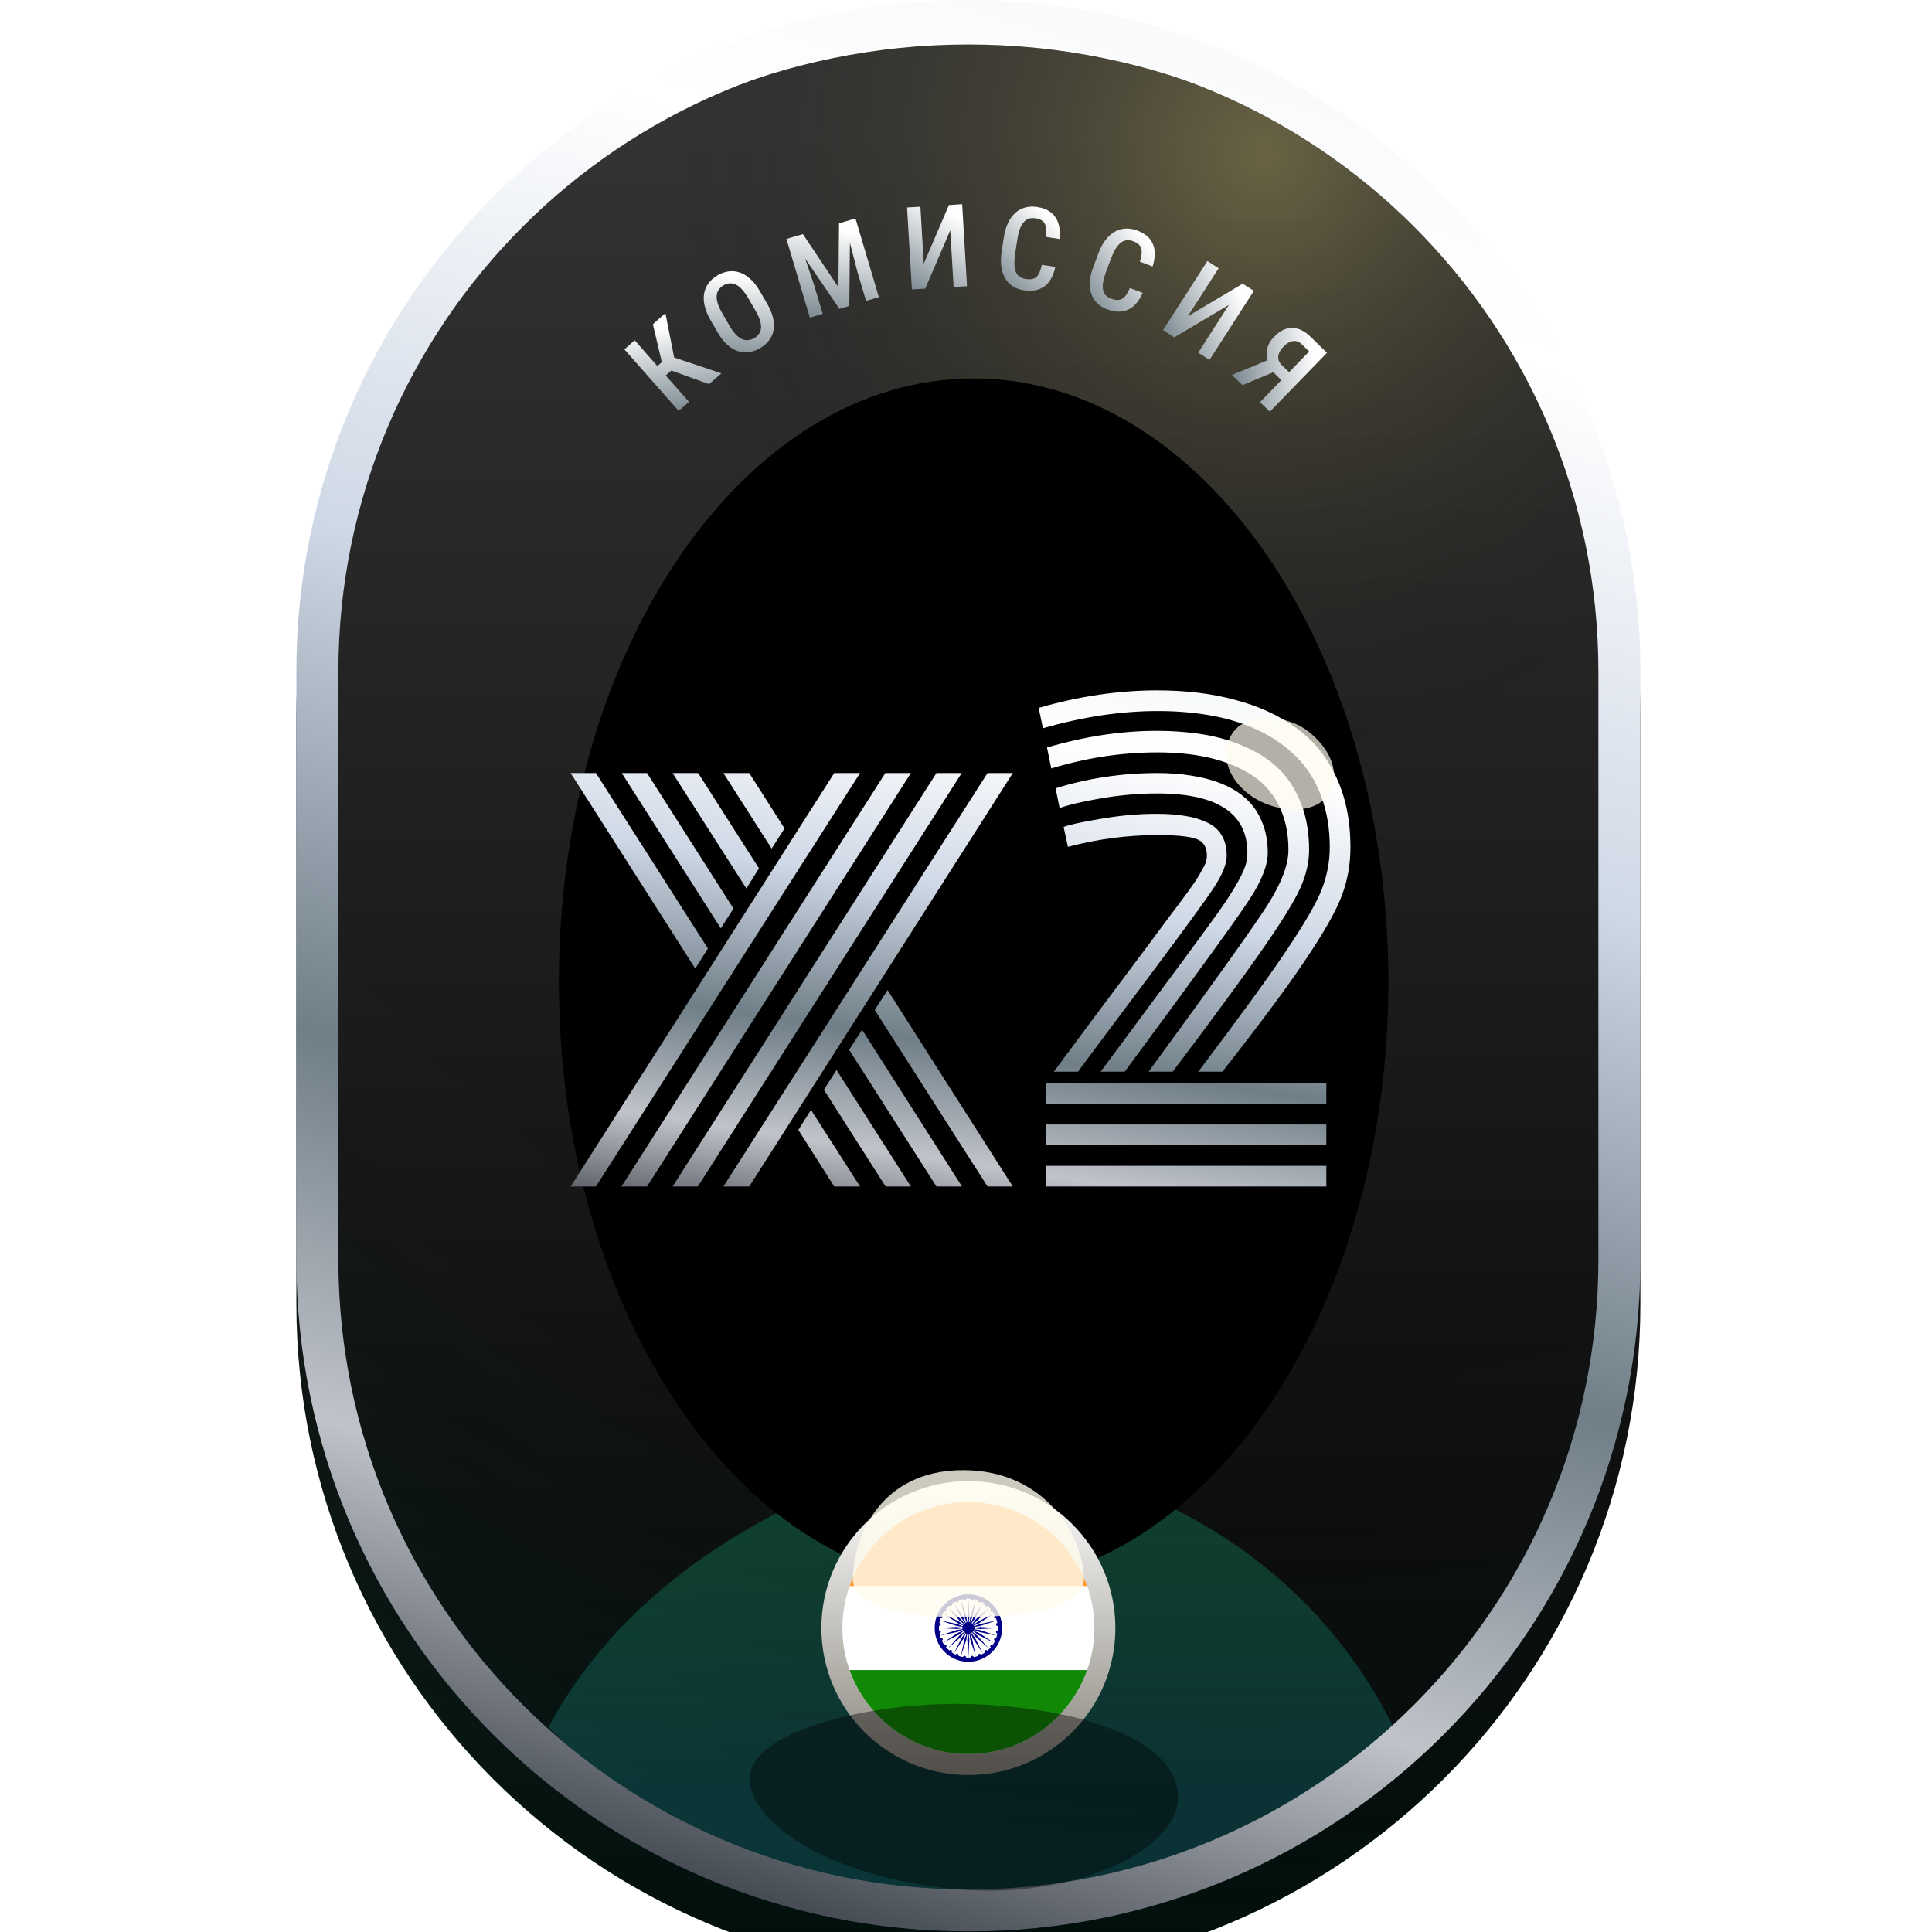 <svg width="176" height="176" viewBox="0 0 176 176" fill="none" xmlns="http://www.w3.org/2000/svg">
    <g clip-path="url(#clip0_7076_103390)">
        <g filter="url(#filter0_d_7076_103390)">
            <path
                d="M27 61.27C27 27.46 54.408 0.053 88.217 0.053C122.027 0.053 149.435 27.461 149.435 61.27V114.783C149.435 148.592 122.027 176 88.217 176C54.408 176 27 148.592 27 114.783V61.27Z"
                fill="url(#paint0_linear_7076_103390)" style="mix-blend-mode:screen" />
            <path
                d="M27 61.27C27 27.46 54.408 0.053 88.217 0.053C122.027 0.053 149.435 27.461 149.435 61.27V114.783C149.435 148.592 122.027 176 88.217 176C54.408 176 27 148.592 27 114.783V61.27Z"
                fill="url(#paint1_linear_7076_103390)" />
            <path
                d="M27 61.27C27 27.46 54.408 0.053 88.217 0.053C122.027 0.053 149.435 27.461 149.435 61.27V114.783C149.435 148.592 122.027 176 88.217 176C54.408 176 27 148.592 27 114.783V61.27Z"
                fill="url(#paint2_radial_7076_103390)" />
        </g>
        <g filter="url(#filter1_f_7076_103390)">
            <path
                d="M88.696 172.175C81.522 172.175 63.826 171.219 49.956 157.353C60.956 136.794 86.783 132.013 86.783 132.013C86.783 132.013 114.522 132.491 126.957 157.353C112.609 170.741 95.87 172.175 88.696 172.175Z"
                fill="url(#paint3_linear_7076_103390)" fill-opacity="0.3" />
        </g>
        <g filter="url(#filter2_d_7076_103390)">
            <path fill-rule="evenodd" clip-rule="evenodd"
                d="M145.609 114.748V61.199C145.609 29.512 119.914 3.825 88.217 3.825C56.521 3.825 30.826 29.512 30.826 61.199V114.748C30.826 146.435 56.521 172.123 88.217 172.123C119.914 172.123 145.609 146.435 145.609 114.748ZM88.217 0C54.408 0 27 27.4 27 61.199V114.748C27 148.548 54.408 175.948 88.217 175.948C122.027 175.948 149.435 148.548 149.435 114.748V61.199C149.435 27.4 122.027 0 88.217 0Z"
                fill="url(#paint4_linear_7076_103390)" />
        </g>
        <g filter="url(#filter3_d_7076_103390)">
            <path
                d="M57.816 31.001L62.765 36.609L61.828 37.434L56.879 31.827L57.816 31.001ZM60.616 28.531L61.575 33.39L60.377 34.447L59.481 33.703L60.29 32.99L59.476 29.537L60.616 28.531ZM64.591 34.998L60.943 33.675L60.877 32.39L65.712 34.009L64.591 34.998Z"
                fill="url(#paint5_linear_7076_103390)" />
            <path
                d="M69.25 26.568L69.888 27.67C70.152 28.127 70.33 28.558 70.422 28.963C70.518 29.367 70.533 29.742 70.468 30.088C70.404 30.43 70.266 30.739 70.055 31.015C69.846 31.29 69.571 31.526 69.23 31.724C68.892 31.919 68.55 32.039 68.204 32.085C67.862 32.129 67.524 32.095 67.19 31.983C66.858 31.867 66.537 31.668 66.228 31.388C65.923 31.106 65.638 30.737 65.374 30.28L64.736 29.177C64.469 28.715 64.288 28.28 64.194 27.871C64.099 27.46 64.082 27.079 64.145 26.73C64.212 26.38 64.348 26.065 64.555 25.787C64.766 25.508 65.038 25.271 65.373 25.077C65.714 24.88 66.057 24.761 66.401 24.72C66.749 24.678 67.089 24.716 67.423 24.835C67.757 24.955 68.079 25.159 68.388 25.447C68.695 25.732 68.983 26.105 69.25 26.568ZM68.816 28.29L68.173 27.178C67.983 26.849 67.793 26.583 67.605 26.38C67.417 26.172 67.23 26.023 67.043 25.933C66.855 25.84 66.666 25.801 66.477 25.816C66.289 25.826 66.098 25.886 65.906 25.998C65.719 26.106 65.573 26.239 65.467 26.399C65.363 26.555 65.303 26.738 65.287 26.949C65.272 27.155 65.306 27.392 65.39 27.66C65.475 27.924 65.612 28.22 65.803 28.549L66.446 29.66C66.633 29.984 66.82 30.247 67.009 30.45C67.197 30.65 67.383 30.796 67.57 30.886C67.758 30.971 67.946 31.006 68.136 30.991C68.325 30.977 68.513 30.916 68.7 30.808C68.89 30.698 69.038 30.565 69.145 30.408C69.252 30.251 69.313 30.072 69.327 29.87C69.342 29.663 69.308 29.43 69.224 29.17C69.139 28.906 69.003 28.613 68.816 28.29Z"
                fill="url(#paint6_linear_7076_103390)" />
            <path
                d="M72.052 21.649L73.14 21.325L76.376 26.166L76.434 20.346L77.444 20.046L77.371 27.869L76.469 28.137L72.052 21.649ZM71.643 21.77L72.648 21.472L74.168 25.987L74.943 28.591L73.776 28.938L71.643 21.77ZM76.922 20.201L77.931 19.901L80.064 27.068L78.897 27.415L78.122 24.811L76.922 20.201Z"
                fill="url(#paint7_linear_7076_103390)" />
            <path
                d="M84.152 24.024L86.446 18.677L87.651 18.606L88.092 26.071L86.871 26.143L86.566 20.98L84.287 26.296L83.071 26.367L82.63 18.902L83.846 18.831L84.152 24.024Z"
                fill="url(#paint8_linear_7076_103390)" />
            <path
                d="M94.904 24.124L96.133 24.312C96.028 24.843 95.849 25.282 95.599 25.628C95.349 25.971 95.028 26.213 94.635 26.353C94.246 26.495 93.793 26.526 93.275 26.446C92.882 26.386 92.541 26.261 92.251 26.071C91.965 25.882 91.734 25.637 91.558 25.336C91.383 25.032 91.268 24.677 91.213 24.27C91.16 23.863 91.172 23.413 91.248 22.919L91.449 21.609C91.525 21.115 91.65 20.682 91.825 20.311C92.003 19.94 92.223 19.636 92.485 19.399C92.746 19.162 93.045 18.998 93.381 18.907C93.721 18.814 94.091 18.798 94.491 18.859C95.002 18.938 95.417 19.102 95.735 19.352C96.054 19.601 96.279 19.93 96.41 20.338C96.542 20.746 96.581 21.225 96.528 21.775L95.299 21.586C95.338 21.215 95.333 20.913 95.282 20.68C95.235 20.444 95.134 20.264 94.98 20.14C94.829 20.016 94.614 19.933 94.332 19.89C94.099 19.854 93.891 19.867 93.708 19.929C93.528 19.992 93.371 20.103 93.236 20.262C93.104 20.419 92.991 20.625 92.897 20.88C92.806 21.133 92.734 21.436 92.68 21.788L92.477 23.108C92.425 23.446 92.401 23.749 92.405 24.016C92.409 24.284 92.446 24.516 92.516 24.714C92.587 24.908 92.697 25.066 92.844 25.185C92.993 25.302 93.189 25.378 93.433 25.416C93.724 25.46 93.963 25.45 94.15 25.385C94.34 25.321 94.494 25.187 94.612 24.983C94.729 24.78 94.827 24.493 94.904 24.124Z"
                fill="url(#paint9_linear_7076_103390)" />
            <path
                d="M102.929 26.242L104.093 26.678C103.88 27.176 103.616 27.569 103.299 27.856C102.984 28.14 102.62 28.311 102.207 28.368C101.798 28.427 101.348 28.364 100.857 28.18C100.485 28.04 100.177 27.848 99.932 27.602C99.691 27.358 99.515 27.071 99.405 26.741C99.296 26.408 99.256 26.036 99.286 25.627C99.318 25.218 99.422 24.78 99.598 24.312L100.064 23.071C100.239 22.603 100.451 22.205 100.698 21.878C100.949 21.551 101.227 21.299 101.531 21.12C101.836 20.942 102.162 20.843 102.51 20.824C102.862 20.802 103.227 20.862 103.605 21.004C104.089 21.186 104.462 21.431 104.722 21.741C104.983 22.051 105.135 22.419 105.18 22.846C105.225 23.272 105.165 23.749 105 24.276L103.836 23.839C103.951 23.484 104.008 23.187 104.006 22.948C104.008 22.708 103.947 22.511 103.821 22.358C103.699 22.206 103.505 22.08 103.239 21.98C103.018 21.897 102.811 21.867 102.619 21.891C102.431 21.915 102.254 21.991 102.089 22.119C101.928 22.246 101.775 22.424 101.63 22.655C101.489 22.884 101.356 23.165 101.231 23.498L100.762 24.749C100.642 25.069 100.556 25.361 100.505 25.623C100.454 25.886 100.443 26.121 100.471 26.329C100.5 26.534 100.575 26.71 100.695 26.857C100.816 27.002 100.992 27.117 101.223 27.204C101.499 27.307 101.735 27.346 101.931 27.321C102.13 27.297 102.308 27.198 102.466 27.022C102.623 26.847 102.777 26.587 102.929 26.242Z"
                fill="url(#paint10_linear_7076_103390)" />
            <path
                d="M108.203 28.816L113.206 25.844L114.222 26.496L110.181 32.79L109.152 32.129L111.947 27.777L106.973 30.731L105.949 30.073L109.99 23.78L111.014 24.438L108.203 28.816Z"
                fill="url(#paint11_linear_7076_103390)" />
            <path
                d="M116.982 34.877L115.858 33.785L115.644 33.283C115.421 32.815 115.343 32.359 115.409 31.918C115.475 31.476 115.702 31.056 116.088 30.658C116.432 30.305 116.788 30.07 117.157 29.956C117.528 29.844 117.899 29.846 118.269 29.962C118.641 30.08 118.997 30.303 119.336 30.632L120.888 32.139L115.677 37.504L114.781 36.634L119.262 32.021L118.606 31.384C118.345 31.131 118.071 31.027 117.784 31.073C117.499 31.116 117.215 31.282 116.934 31.572C116.738 31.773 116.599 31.973 116.517 32.17C116.438 32.37 116.42 32.565 116.464 32.756C116.511 32.944 116.622 33.124 116.799 33.296L117.684 34.154L116.982 34.877ZM116.572 33.669L113.185 35.085L112.227 34.155L115.629 32.754L116.572 33.669Z"
                fill="url(#paint12_linear_7076_103390)" />
        </g>
        <g filter="url(#filter4_f_7076_103390)">
            <path
                d="M126.478 89.461C126.478 119.827 109.562 144.444 88.696 144.444C67.829 144.444 50.913 119.827 50.913 89.461C50.913 59.094 67.829 34.477 88.696 34.477C109.562 34.477 126.478 59.094 126.478 89.461Z"
                fill="black" />
        </g>
        <g filter="url(#filter5_d_7076_103390)">
            <path
                d="M89.962 70.424H92.264L68.254 108.087H65.9L89.962 70.424ZM85.307 70.424H87.608L63.572 108.087H61.27L85.307 70.424ZM80.651 70.424H82.979L58.943 108.087H56.615L80.651 70.424ZM75.996 70.424H78.35L54.287 108.087H51.985L75.996 70.424ZM64.487 86.405L63.337 88.235L51.985 70.424H54.287L64.487 86.405ZM72.726 102.934L73.877 101.104L78.35 108.087H75.996L72.726 102.934ZM66.815 82.769L65.664 84.574L56.641 70.424H58.943L66.815 82.769ZM75.054 99.273L76.205 97.468L82.979 108.087H80.677L75.054 99.273ZM69.143 79.107L67.992 80.938L61.27 70.424H63.598L69.143 79.107ZM77.356 95.637L78.533 93.806L87.635 108.087H85.307L77.356 95.637ZM71.471 75.472L70.294 77.303L65.9 70.424H68.254L71.471 75.472ZM79.683 92.002L80.86 90.197L92.264 108.087H89.962L79.683 92.002Z"
                fill="url(#paint13_linear_7076_103390)" />
            <path
                d="M95.298 100.554V98.671H120.825V100.554H95.298ZM95.298 104.321V102.438H120.825V104.321H95.298ZM95.298 108.087V106.204H120.825V108.087H95.298ZM98.201 97.625H96.004C97.225 95.969 98.428 94.347 99.613 92.76C100.799 91.174 101.784 89.857 102.569 88.811C103.371 87.747 104.147 86.71 104.897 85.698C105.646 84.687 106.248 83.876 106.701 83.266C107.172 82.656 107.617 82.063 108.035 81.487C108.454 80.912 108.768 80.467 108.977 80.154C109.186 79.822 109.369 79.508 109.526 79.212C109.7 78.916 109.814 78.68 109.866 78.506C109.918 78.314 109.945 78.131 109.945 77.957C109.945 77.154 109.613 76.64 108.951 76.413C108.288 76.187 107.12 76.073 105.446 76.073C102.726 76.073 100.006 76.431 97.286 77.146L96.893 75.341C97.329 75.149 98.428 74.905 100.189 74.609C101.967 74.295 103.676 74.138 105.315 74.138C106.309 74.138 107.172 74.199 107.905 74.321C108.637 74.426 109.299 74.618 109.892 74.897C110.503 75.158 110.965 75.55 111.278 76.073C111.592 76.579 111.749 77.207 111.749 77.957C111.749 78.706 111.366 79.665 110.598 80.834C109.831 82.002 107.861 84.704 104.687 88.942C102.107 92.377 99.945 95.271 98.201 97.625ZM102.464 97.625H100.267C106.771 88.872 110.381 83.981 111.095 82.952C112.56 80.86 113.38 79.369 113.554 78.48C113.606 78.236 113.632 77.974 113.632 77.695C113.632 74.086 110.895 72.281 105.42 72.281C103.746 72.281 102.046 72.429 100.32 72.726C98.593 73.022 97.329 73.318 96.527 73.615L96.161 71.81C99.143 70.886 102.238 70.424 105.446 70.424C106.562 70.424 107.591 70.502 108.532 70.659C109.491 70.799 110.407 71.043 111.278 71.392C112.15 71.74 112.891 72.194 113.502 72.752C114.112 73.292 114.591 73.981 114.94 74.818C115.306 75.655 115.489 76.614 115.489 77.695C115.489 78.811 114.94 80.215 113.842 81.906C112.743 83.597 109.456 88.148 103.981 95.559C103.319 96.448 102.813 97.137 102.464 97.625ZM106.832 97.625H104.635C110.581 89.5 114.19 84.443 115.463 82.455C116.736 80.45 117.373 78.776 117.373 77.433C117.373 75.794 117.05 74.382 116.405 73.196C115.777 72.011 114.888 71.087 113.737 70.424C112.604 69.761 111.348 69.282 109.971 68.985C108.611 68.689 107.094 68.541 105.42 68.541C102.194 68.541 98.977 69.029 95.769 70.005L95.376 68.096C98.811 67.085 102.133 66.579 105.341 66.579C106.911 66.579 108.367 66.692 109.709 66.919C111.052 67.146 112.316 67.529 113.502 68.07C114.705 68.593 115.716 69.264 116.536 70.084C117.373 70.903 118.035 71.941 118.523 73.196C119.012 74.434 119.256 75.847 119.256 77.433C119.256 78.567 118.985 79.726 118.445 80.912C117.922 82.08 116.823 83.868 115.149 86.274C113.493 88.68 110.721 92.464 106.832 97.625ZM111.357 97.625H109.16C112.839 92.76 115.498 89.107 117.137 86.666C118.794 84.208 119.875 82.351 120.38 81.095C120.886 79.822 121.139 78.514 121.139 77.172C121.139 75.463 120.877 73.92 120.354 72.543C119.849 71.148 119.125 69.979 118.183 69.038C117.259 68.079 116.143 67.277 114.836 66.632C113.528 65.986 112.089 65.516 110.52 65.219C108.968 64.923 107.286 64.775 105.472 64.775C102.124 64.775 98.637 65.298 95.01 66.344L94.618 64.487C98.297 63.423 101.898 62.891 105.42 62.891C108.035 62.891 110.398 63.179 112.508 63.755C114.635 64.312 116.483 65.158 118.053 66.291C119.639 67.425 120.86 68.916 121.714 70.764C122.586 72.612 123.022 74.748 123.022 77.172C123.022 78.706 122.769 80.154 122.264 81.514C121.775 82.874 120.694 84.8 119.02 87.294C117.364 89.787 114.809 93.231 111.357 97.625Z"
                fill="url(#paint14_linear_7076_103390)" />
        </g>
        <g filter="url(#filter6_f_7076_103390)">
            <path
                d="M113.267 71.931C111.065 69.852 111.494 67.317 112.769 66.233C114.043 65.15 117.209 64.945 119.404 66.806C121.599 68.668 122.167 71.035 120.747 72.689C119.326 74.343 115.468 74.011 113.267 71.931Z"
                fill="#FFFCEE" fill-opacity="0.7" />
        </g>
        <g filter="url(#filter7_d_7076_103390)">
            <path
                d="M101.609 147.313C101.609 154.707 95.613 160.7 88.218 160.7C80.822 160.7 74.826 154.707 74.826 147.313C74.826 139.919 80.822 133.926 88.218 133.926C95.613 133.926 101.609 139.919 101.609 147.313Z"
                fill="url(#paint15_linear_7076_103390)" />
        </g>
        <g clip-path="url(#clip1_7076_103390)" filter="url(#filter8_i_7076_103390)">
            <path
                d="M99.695 147.313C99.695 148.653 99.462 149.94 99.041 151.141C97.458 155.592 93.208 158.788 88.217 158.788C83.227 158.788 78.976 155.592 77.394 151.141C76.972 149.94 76.739 148.653 76.739 147.313C76.739 145.973 76.972 144.687 77.394 143.485C78.976 139.034 83.227 135.838 88.217 135.838C93.208 135.838 97.458 139.034 99.041 143.485C99.462 144.687 99.695 145.973 99.695 147.313Z"
                fill="white" />
            <path
                d="M99.041 143.485H77.394C78.976 139.034 83.227 135.838 88.217 135.838C93.207 135.838 97.458 139.034 99.041 143.485Z"
                fill="#FF9933" />
            <path
                d="M99.041 151.141C97.458 155.592 93.207 158.788 88.217 158.788C83.227 158.788 78.976 155.592 77.394 151.141H99.041Z"
                fill="#128807" />
            <path
                d="M88.625 147.658L88.634 147.654L88.639 147.649L88.648 147.64C88.652 147.636 88.652 147.632 88.652 147.632L88.661 147.623L88.666 147.618C88.666 147.618 88.67 147.614 88.675 147.609L88.679 147.605L89.096 147.923L90.544 148.654L89.19 147.762L88.71 147.56L88.715 147.555L88.719 147.546C88.719 147.546 88.724 147.542 88.724 147.537L88.728 147.528C88.728 147.528 88.733 147.524 88.733 147.519L88.737 147.511L88.742 147.502L88.746 147.493L88.751 147.484C88.751 147.479 88.751 147.479 88.751 147.479L89.235 147.676L90.822 148.008L89.284 147.497L88.769 147.425L88.773 147.421V147.412C88.773 147.407 88.778 147.407 88.778 147.407V147.398L88.782 147.389C88.782 147.385 88.782 147.385 88.782 147.385L88.787 147.376V147.358C88.787 147.354 88.787 147.349 88.787 147.349V147.34L89.307 147.403L90.925 147.309L89.307 147.215L88.787 147.277V147.273C88.787 147.268 88.787 147.264 88.787 147.264V147.255L88.782 147.246C88.782 147.242 88.782 147.242 88.782 147.242L88.778 147.228V147.224C88.778 147.219 88.773 147.215 88.773 147.215V147.206L88.769 147.197L89.284 147.125L90.822 146.619L89.235 146.95L88.751 147.147V147.143L88.746 147.134L88.742 147.125C88.742 147.121 88.742 147.121 88.742 147.121L88.737 147.112C88.733 147.107 88.733 147.103 88.733 147.103C88.728 147.098 88.728 147.094 88.728 147.094L88.724 147.085L88.719 147.076L88.715 147.071L89.195 146.87L90.549 145.982L89.101 146.713L88.684 147.026C88.684 147.022 88.679 147.022 88.679 147.022L88.67 147.013L88.666 147.004L88.661 147C88.657 146.995 88.657 146.995 88.657 146.995L88.648 146.986L88.643 146.982C88.643 146.982 88.639 146.977 88.634 146.973L88.63 146.964L88.625 146.959L89.038 146.641L90.118 145.431L88.899 146.506L88.576 146.919L88.572 146.914L88.563 146.91L88.558 146.905C88.554 146.901 88.554 146.901 88.554 146.901L88.545 146.892L88.536 146.883L88.531 146.878L88.522 146.874L88.513 146.87L88.509 146.865L88.823 146.448L89.553 145L88.661 146.354L88.459 146.834L88.455 146.829C88.451 146.829 88.451 146.825 88.451 146.825L88.442 146.82L88.433 146.816L88.424 146.811L88.415 146.807L88.406 146.802L88.397 146.798L88.388 146.793L88.379 146.789L88.576 146.305L88.908 144.718L88.401 146.255L88.329 146.771H88.325C88.32 146.766 88.316 146.766 88.316 146.766L88.307 146.762C88.307 146.762 88.302 146.762 88.298 146.762L88.289 146.757H88.28H88.276L88.267 146.753H88.258C88.258 146.753 88.253 146.753 88.249 146.753L88.311 146.238L88.217 144.619L88.123 146.238L88.186 146.753H88.181H88.172L88.163 146.757H88.154H88.146L88.137 146.762H88.128L88.119 146.766C88.119 146.766 88.114 146.766 88.11 146.771H88.105L88.034 146.255L87.527 144.718L87.859 146.305L88.056 146.789L88.047 146.793L88.038 146.798L88.029 146.802L88.02 146.807C88.02 146.807 88.016 146.811 88.011 146.811L88.002 146.816L87.993 146.82L87.989 146.825C87.984 146.829 87.98 146.829 87.98 146.829L87.971 146.834L87.769 146.354L86.881 145L87.612 146.448L87.926 146.865C87.921 146.87 87.921 146.87 87.921 146.87L87.912 146.878C87.908 146.878 87.908 146.883 87.908 146.883L87.899 146.887L87.89 146.896L87.881 146.901L87.877 146.905L87.872 146.91L87.863 146.914L87.859 146.919L87.536 146.506L86.33 145.426L87.41 146.636L87.823 146.955L87.818 146.959L87.814 146.968C87.809 146.973 87.809 146.973 87.809 146.973L87.805 146.982L87.796 146.991C87.796 146.991 87.791 146.995 87.791 147L87.787 147.004L87.782 147.013L87.773 147.022L87.769 147.026L87.352 146.713L85.904 145.982L87.258 146.87L87.738 147.071C87.738 147.076 87.733 147.076 87.733 147.076L87.729 147.085L87.724 147.094L87.72 147.098L87.715 147.107L87.711 147.116L87.706 147.121L87.702 147.13L87.697 147.138V147.143L87.213 146.946L85.626 146.614L87.168 147.121L87.684 147.192L87.679 147.201V147.21L87.675 147.219V147.224L87.67 147.233V147.242L87.666 147.251V147.259C87.666 147.259 87.666 147.264 87.666 147.268V147.273L87.146 147.21L85.527 147.304L87.146 147.398L87.666 147.336V147.345C87.666 147.345 87.666 147.349 87.666 147.354V147.363L87.67 147.367V147.376L87.675 147.385V147.394C87.675 147.394 87.679 147.398 87.679 147.403V147.412L87.684 147.416L87.168 147.488L85.626 147.999L87.213 147.667L87.697 147.47C87.697 147.47 87.697 147.475 87.697 147.479L87.702 147.488L87.706 147.497L87.711 147.506C87.711 147.511 87.715 147.511 87.715 147.511L87.72 147.524L87.724 147.533C87.724 147.537 87.729 147.537 87.729 147.537L87.733 147.546L87.738 147.551L87.258 147.753L85.904 148.645L87.352 147.914L87.769 147.596L87.773 147.6C87.778 147.605 87.778 147.609 87.778 147.609L87.782 147.618C87.787 147.623 87.787 147.623 87.787 147.623C87.787 147.623 87.791 147.627 87.796 147.632L87.805 147.64L87.809 147.645C87.809 147.645 87.814 147.649 87.818 147.649C87.818 147.649 87.823 147.654 87.823 147.658L87.827 147.663L87.415 147.986L86.334 149.191L87.54 148.116L87.863 147.703C87.868 147.703 87.868 147.708 87.868 147.708C87.872 147.712 87.877 147.712 87.877 147.712L87.885 147.721L87.89 147.726L87.899 147.735L87.908 147.739L87.912 147.744C87.912 147.744 87.917 147.748 87.921 147.748L87.93 147.753L87.935 147.757L87.621 148.174L86.89 149.622L87.778 148.268L87.98 147.788L87.984 147.793C87.989 147.797 87.993 147.797 87.993 147.797L87.998 147.802L88.007 147.806L88.016 147.811C88.02 147.815 88.02 147.815 88.02 147.815L88.029 147.82L88.038 147.824C88.038 147.824 88.043 147.829 88.047 147.829L88.056 147.833L87.859 148.317L87.527 149.904L88.034 148.367L88.105 147.851L88.11 147.856H88.119L88.128 147.86H88.137L88.146 147.865H88.154C88.159 147.869 88.159 147.869 88.159 147.869H88.168H88.177H88.181L88.119 148.389L88.213 150.007L88.307 148.389L88.244 147.869C88.249 147.869 88.249 147.869 88.249 147.869H88.258H88.267C88.267 147.869 88.271 147.869 88.271 147.865H88.28L88.289 147.86C88.293 147.86 88.293 147.86 88.293 147.86L88.302 147.856H88.311L88.316 147.851L88.388 148.367L88.894 149.904L88.563 148.317L88.365 147.833L88.374 147.829C88.379 147.824 88.379 147.824 88.379 147.824L88.388 147.82L88.397 147.815L88.406 147.811L88.415 147.806L88.424 147.802L88.428 147.797L88.437 147.793L88.442 147.788L88.643 148.268L89.535 149.622L88.805 148.174L88.491 147.757L88.495 147.753L88.504 147.748L88.513 147.744C88.518 147.739 88.518 147.739 88.518 147.739L88.527 147.73L88.536 147.721L88.54 147.717L88.545 147.712C88.545 147.712 88.549 147.708 88.554 147.703L88.558 147.699L88.881 148.111L90.087 149.187L89.024 147.995L88.612 147.672L88.616 147.667C88.621 147.663 88.625 147.663 88.625 147.658Z"
                fill="#000088" />
            <path
                d="M88.217 144.243C86.518 144.243 85.146 145.619 85.146 147.313C85.146 149.008 86.522 150.384 88.217 150.384C89.912 150.384 91.289 149.008 91.289 147.313C91.289 145.619 89.917 144.243 88.217 144.243ZM90.84 147.806L90.858 147.811C90.831 147.954 90.796 148.093 90.746 148.228C90.683 148.201 90.607 148.223 90.576 148.281C90.535 148.349 90.558 148.429 90.625 148.47C90.625 148.47 90.638 148.474 90.643 148.479C90.58 148.609 90.508 148.734 90.428 148.851C90.374 148.806 90.293 148.81 90.244 148.86C90.195 148.909 90.195 148.999 90.244 149.052C90.244 149.052 90.253 149.061 90.257 149.066C90.163 149.178 90.06 149.276 89.953 149.371C89.912 149.317 89.836 149.299 89.773 149.335C89.71 149.375 89.683 149.456 89.724 149.519C89.728 149.527 89.733 149.527 89.733 149.527C89.616 149.617 89.495 149.689 89.361 149.747C89.338 149.684 89.266 149.649 89.199 149.666C89.127 149.689 89.083 149.761 89.105 149.832L89.11 149.85C88.975 149.895 88.836 149.935 88.693 149.962C88.684 149.891 88.63 149.841 88.558 149.841C88.482 149.841 88.424 149.9 88.424 149.976L88.428 149.994C88.356 149.998 88.289 150.003 88.217 150.003C88.141 150.003 88.069 149.998 87.998 149.994C88.007 149.922 87.966 149.859 87.899 149.841C87.823 149.819 87.751 149.864 87.733 149.935L87.729 149.953C87.585 149.926 87.446 149.891 87.312 149.841C87.338 149.779 87.316 149.707 87.258 149.671C87.191 149.631 87.11 149.657 87.074 149.72C87.07 149.725 87.065 149.734 87.065 149.734C86.935 149.675 86.809 149.604 86.693 149.523C86.733 149.469 86.733 149.393 86.684 149.339C86.63 149.29 86.545 149.29 86.487 149.339C86.487 149.339 86.478 149.348 86.478 149.353C86.37 149.259 86.267 149.155 86.173 149.048C86.227 149.008 86.245 148.931 86.209 148.873C86.168 148.806 86.088 148.783 86.025 148.824C86.016 148.828 86.016 148.833 86.016 148.833C85.926 148.721 85.859 148.595 85.796 148.461C85.859 148.438 85.895 148.367 85.877 148.299C85.859 148.228 85.783 148.183 85.711 148.205C85.702 148.205 85.698 148.21 85.689 148.21C85.644 148.075 85.603 147.936 85.576 147.797C85.648 147.788 85.702 147.735 85.702 147.663C85.702 147.587 85.639 147.528 85.563 147.528C85.563 147.528 85.554 147.528 85.545 147.533C85.541 147.461 85.536 147.394 85.536 147.322C85.536 147.246 85.541 147.174 85.545 147.103C85.612 147.112 85.68 147.071 85.698 147.004C85.715 146.928 85.671 146.856 85.599 146.838L85.572 146.82C85.599 146.677 85.635 146.538 85.684 146.408C85.747 146.435 85.823 146.412 85.854 146.35C85.895 146.287 85.868 146.202 85.805 146.166L85.787 146.157C85.85 146.027 85.922 145.906 86.002 145.785C86.056 145.825 86.137 145.825 86.186 145.776C86.236 145.722 86.236 145.637 86.186 145.583C86.182 145.579 86.177 145.574 86.177 145.574C86.267 145.458 86.37 145.359 86.478 145.265C86.518 145.319 86.594 145.336 86.657 145.301C86.72 145.265 86.747 145.18 86.706 145.117L86.697 145.103C86.814 145.023 86.939 144.951 87.07 144.888C87.092 144.951 87.164 144.987 87.231 144.969C87.303 144.947 87.347 144.875 87.325 144.803C87.325 144.803 87.321 144.79 87.321 144.781C87.455 144.736 87.594 144.696 87.738 144.673C87.746 144.74 87.8 144.794 87.872 144.794C87.948 144.794 88.007 144.731 88.007 144.66C88.007 144.651 88.007 144.646 88.007 144.646C88.074 144.633 88.141 144.633 88.213 144.633C88.289 144.633 88.361 144.637 88.437 144.642C88.428 144.709 88.468 144.772 88.536 144.794C88.612 144.812 88.684 144.767 88.702 144.696C88.702 144.696 88.706 144.682 88.706 144.678C88.85 144.704 88.989 144.74 89.123 144.79C89.096 144.852 89.119 144.929 89.177 144.964C89.244 145 89.325 144.978 89.361 144.915L89.37 144.897C89.5 144.96 89.625 145.032 89.742 145.117C89.697 145.166 89.701 145.247 89.751 145.296C89.805 145.35 89.894 145.35 89.944 145.296L89.957 145.283C90.065 145.377 90.168 145.48 90.262 145.588C90.208 145.628 90.19 145.704 90.226 145.767C90.266 145.83 90.347 145.856 90.41 145.816L90.423 145.807C90.504 145.924 90.576 146.049 90.638 146.179C90.576 146.206 90.54 146.273 90.558 146.341C90.58 146.412 90.652 146.457 90.724 146.439L90.742 146.43C90.787 146.565 90.827 146.704 90.854 146.847C90.782 146.856 90.733 146.91 90.733 146.982C90.733 147.058 90.791 147.116 90.867 147.116H90.885C90.89 147.183 90.894 147.25 90.894 147.322C90.894 147.398 90.89 147.47 90.885 147.546C90.813 147.537 90.751 147.578 90.733 147.645C90.724 147.708 90.769 147.784 90.84 147.806Z"
                fill="#000088" />
        </g>
        <g filter="url(#filter9_f_7076_103390)">
            <path
                d="M87.885 172.163C77.838 171.444 69.337 167.345 68.326 162.639C67.314 157.934 79.035 154.918 88.566 155.242C98.098 155.566 106.917 158.308 107.304 163.417C107.69 168.526 97.931 172.883 87.885 172.163Z"
                fill="black" fill-opacity="0.4" />
        </g>
        <g opacity="0.8" filter="url(#filter10_f_7076_103390)">
            <path
                d="M87.739 147.313C87.739 147.313 77.696 147.561 77.696 143.865C77.696 140.168 80.087 133.926 87.739 133.926C95.391 133.926 98.739 140.168 98.739 143.865C98.739 147.561 87.739 147.313 87.739 147.313Z"
                fill="#FFFCEE" />
        </g>
    </g>
    <defs>
        <filter id="filter0_d_7076_103390" x="23" y="0.053" width="130.435" height="183.948"
            filterUnits="userSpaceOnUse" color-interpolation-filters="sRGB">
            <feFlood flood-opacity="0" result="BackgroundImageFix" />
            <feColorMatrix in="SourceAlpha" type="matrix" values="0 0 0 0 0 0 0 0 0 0 0 0 0 0 0 0 0 0 127 0"
                result="hardAlpha" />
            <feOffset dy="4" />
            <feGaussianBlur stdDeviation="2" />
            <feComposite in2="hardAlpha" operator="out" />
            <feColorMatrix type="matrix" values="0 0 0 0 0 0 0 0 0 0 0 0 0 0 0 0 0 0 0.25 0" />
            <feBlend mode="normal" in2="BackgroundImageFix" result="effect1_dropShadow_7076_103390" />
            <feBlend mode="normal" in="SourceGraphic" in2="effect1_dropShadow_7076_103390" result="shape" />
        </filter>
        <filter id="filter1_f_7076_103390" x="21.956" y="104.013" width="133" height="96.162"
            filterUnits="userSpaceOnUse" color-interpolation-filters="sRGB">
            <feFlood flood-opacity="0" result="BackgroundImageFix" />
            <feBlend mode="normal" in="SourceGraphic" in2="BackgroundImageFix" result="shape" />
            <feGaussianBlur stdDeviation="14" result="effect1_foregroundBlur_7076_103390" />
        </filter>
        <filter id="filter2_d_7076_103390" x="24" y="-3" width="128.435" height="181.948"
            filterUnits="userSpaceOnUse" color-interpolation-filters="sRGB">
            <feFlood flood-opacity="0" result="BackgroundImageFix" />
            <feColorMatrix in="SourceAlpha" type="matrix" values="0 0 0 0 0 0 0 0 0 0 0 0 0 0 0 0 0 0 127 0"
                result="hardAlpha" />
            <feOffset />
            <feGaussianBlur stdDeviation="1.5" />
            <feComposite in2="hardAlpha" operator="out" />
            <feColorMatrix type="matrix" values="0 0 0 0 0.355 0 0 0 0 0.368 0 0 0 0 0.388 0 0 0 0.55 0" />
            <feBlend mode="normal" in2="BackgroundImageFix" result="effect1_dropShadow_7076_103390" />
            <feBlend mode="normal" in="SourceGraphic" in2="effect1_dropShadow_7076_103390" result="shape" />
        </filter>
        <filter id="filter3_d_7076_103390" x="53.879" y="15.606" width="70.008" height="24.898"
            filterUnits="userSpaceOnUse" color-interpolation-filters="sRGB">
            <feFlood flood-opacity="0" result="BackgroundImageFix" />
            <feColorMatrix in="SourceAlpha" type="matrix" values="0 0 0 0 0 0 0 0 0 0 0 0 0 0 0 0 0 0 127 0"
                result="hardAlpha" />
            <feOffset />
            <feGaussianBlur stdDeviation="1.5" />
            <feComposite in2="hardAlpha" operator="out" />
            <feColorMatrix type="matrix" values="0 0 0 0 0.355 0 0 0 0 0.368 0 0 0 0 0.388 0 0 0 0.55 0" />
            <feBlend mode="normal" in2="BackgroundImageFix" result="effect1_dropShadow_7076_103390" />
            <feBlend mode="normal" in="SourceGraphic" in2="effect1_dropShadow_7076_103390" result="shape" />
        </filter>
        <filter id="filter4_f_7076_103390" x="26.913" y="10.477" width="123.565" height="157.967"
            filterUnits="userSpaceOnUse" color-interpolation-filters="sRGB">
            <feFlood flood-opacity="0" result="BackgroundImageFix" />
            <feBlend mode="normal" in="SourceGraphic" in2="BackgroundImageFix" result="shape" />
            <feGaussianBlur stdDeviation="12" result="effect1_foregroundBlur_7076_103390" />
        </filter>
        <filter id="filter5_d_7076_103390" x="48.985" y="59.891" width="77.037" height="51.196"
            filterUnits="userSpaceOnUse" color-interpolation-filters="sRGB">
            <feFlood flood-opacity="0" result="BackgroundImageFix" />
            <feColorMatrix in="SourceAlpha" type="matrix" values="0 0 0 0 0 0 0 0 0 0 0 0 0 0 0 0 0 0 127 0"
                result="hardAlpha" />
            <feOffset />
            <feGaussianBlur stdDeviation="1.5" />
            <feComposite in2="hardAlpha" operator="out" />
            <feColorMatrix type="matrix" values="0 0 0 0 0.355 0 0 0 0 0.368 0 0 0 0 0.388 0 0 0 0.55 0" />
            <feBlend mode="normal" in2="BackgroundImageFix" result="effect1_dropShadow_7076_103390" />
            <feBlend mode="normal" in="SourceGraphic" in2="effect1_dropShadow_7076_103390" result="shape" />
        </filter>
        <filter id="filter6_f_7076_103390" x="103.714" y="57.411" width="25.811" height="24.329"
            filterUnits="userSpaceOnUse" color-interpolation-filters="sRGB">
            <feFlood flood-opacity="0" result="BackgroundImageFix" />
            <feBlend mode="normal" in="SourceGraphic" in2="BackgroundImageFix" result="shape" />
            <feGaussianBlur stdDeviation="4" result="effect1_foregroundBlur_7076_103390" />
        </filter>
        <filter id="filter7_d_7076_103390" x="72.826" y="132.926" width="30.783" height="30.775"
            filterUnits="userSpaceOnUse" color-interpolation-filters="sRGB">
            <feFlood flood-opacity="0" result="BackgroundImageFix" />
            <feColorMatrix in="SourceAlpha" type="matrix" values="0 0 0 0 0 0 0 0 0 0 0 0 0 0 0 0 0 0 127 0"
                result="hardAlpha" />
            <feOffset dy="1" />
            <feGaussianBlur stdDeviation="1" />
            <feComposite in2="hardAlpha" operator="out" />
            <feColorMatrix type="matrix" values="0 0 0 0 0.196 0 0 0 0 0.101 0 0 0 0 0.013 0 0 0 0.4 0" />
            <feBlend mode="normal" in2="BackgroundImageFix" result="effect1_dropShadow_7076_103390" />
            <feBlend mode="normal" in="SourceGraphic" in2="effect1_dropShadow_7076_103390" result="shape" />
        </filter>
        <filter id="filter8_i_7076_103390" x="76.739" y="135.838" width="22.956" height="23.95"
            filterUnits="userSpaceOnUse" color-interpolation-filters="sRGB">
            <feFlood flood-opacity="0" result="BackgroundImageFix" />
            <feBlend mode="normal" in="SourceGraphic" in2="BackgroundImageFix" result="shape" />
            <feColorMatrix in="SourceAlpha" type="matrix" values="0 0 0 0 0 0 0 0 0 0 0 0 0 0 0 0 0 0 127 0"
                result="hardAlpha" />
            <feOffset dy="1" />
            <feGaussianBlur stdDeviation="0.5" />
            <feComposite in2="hardAlpha" operator="arithmetic" k2="-1" k3="1" />
            <feColorMatrix type="matrix" values="0 0 0 0 0 0 0 0 0 0 0 0 0 0 0 0 0 0 0.15 0" />
            <feBlend mode="normal" in2="shape" result="effect1_innerShadow_7076_103390" />
        </filter>
        <filter id="filter9_f_7076_103390" x="60.264" y="147.218" width="55.05" height="33.023"
            filterUnits="userSpaceOnUse" color-interpolation-filters="sRGB">
            <feFlood flood-opacity="0" result="BackgroundImageFix" />
            <feBlend mode="normal" in="SourceGraphic" in2="BackgroundImageFix" result="shape" />
            <feGaussianBlur stdDeviation="4" result="effect1_foregroundBlur_7076_103390" />
        </filter>
        <filter id="filter10_f_7076_103390" x="65.696" y="121.926" width="45.044" height="37.391"
            filterUnits="userSpaceOnUse" color-interpolation-filters="sRGB">
            <feFlood flood-opacity="0" result="BackgroundImageFix" />
            <feBlend mode="normal" in="SourceGraphic" in2="BackgroundImageFix" result="shape" />
            <feGaussianBlur stdDeviation="6" result="effect1_foregroundBlur_7076_103390" />
        </filter>
        <linearGradient id="paint0_linear_7076_103390" x1="88.217" y1="7.702" x2="88.217" y2="176"
            gradientUnits="userSpaceOnUse">
            <stop offset="0.047" stop-color="white" stop-opacity="0.72" />
            <stop offset="1" stop-color="white" stop-opacity="0.72" />
        </linearGradient>
        <linearGradient id="paint1_linear_7076_103390" x1="88.217" y1="7.702" x2="88.217" y2="176"
            gradientUnits="userSpaceOnUse">
            <stop stop-color="#333333" />
            <stop offset="1" />
        </linearGradient>
        <radialGradient id="paint2_radial_7076_103390" cx="0" cy="0" r="1" gradientUnits="userSpaceOnUse"
            gradientTransform="translate(115.478 10.571) rotate(114.211) scale(160.938 154.411)">
            <stop stop-color="#F9E372" stop-opacity="0.28" />
            <stop offset="0.351" stop-opacity="0" />
            <stop offset="0.635" stop-opacity="0" />
            <stop offset="1" stop-color="#00FDC0" stop-opacity="0.06" />
        </radialGradient>
        <linearGradient id="paint3_linear_7076_103390" x1="88.217" y1="117.67" x2="88.217" y2="164.047"
            gradientUnits="userSpaceOnUse">
            <stop stop-color="#11CC5C" />
            <stop offset="1" stop-color="#1B8493" />
        </linearGradient>
        <linearGradient id="paint4_linear_7076_103390" x1="120.739" y1="-10.519" x2="65.291" y2="173.566"
            gradientUnits="userSpaceOnUse">
            <stop stop-color="#F1F5F8" />
            <stop offset="0.188" stop-color="white" />
            <stop offset="0.427" stop-color="#CFD8E6" />
            <stop offset="0.659" stop-color="#6F7E87" />
            <stop offset="0.833" stop-color="#C0C3CA" />
            <stop offset="1" stop-color="#3F454D" />
        </linearGradient>
        <linearGradient id="paint5_linear_7076_103390" x1="55.054" y1="21.443" x2="58.157" y2="44.605"
            gradientUnits="userSpaceOnUse">
            <stop stop-color="#F1F5F8" />
            <stop offset="0.385" stop-color="white" />
            <stop offset="0.755" stop-color="#6F7E87" />
            <stop offset="1" stop-color="#C0C3CA" />
        </linearGradient>
        <linearGradient id="paint6_linear_7076_103390" x1="63.573" y1="15.848" x2="62.044" y2="39.166"
            gradientUnits="userSpaceOnUse">
            <stop stop-color="#F1F5F8" />
            <stop offset="0.385" stop-color="white" />
            <stop offset="0.755" stop-color="#6F7E87" />
            <stop offset="1" stop-color="#C0C3CA" />
        </linearGradient>
        <linearGradient id="paint7_linear_7076_103390" x1="76.083" y1="11.067" x2="71.355" y2="35.557"
            gradientUnits="userSpaceOnUse">
            <stop stop-color="#F1F5F8" />
            <stop offset="0.385" stop-color="white" />
            <stop offset="0.755" stop-color="#6F7E87" />
            <stop offset="1" stop-color="#C0C3CA" />
        </linearGradient>
        <linearGradient id="paint8_linear_7076_103390" x1="87.625" y1="9.599" x2="75.797" y2="29.755"
            gradientUnits="userSpaceOnUse">
            <stop stop-color="#F1F5F8" />
            <stop offset="0.385" stop-color="white" />
            <stop offset="0.755" stop-color="#6F7E87" />
            <stop offset="1" stop-color="#C0C3CA" />
        </linearGradient>
        <linearGradient id="paint9_linear_7076_103390" x1="98.892" y1="10.54" x2="83.102" y2="27.771"
            gradientUnits="userSpaceOnUse">
            <stop stop-color="#F1F5F8" />
            <stop offset="0.385" stop-color="white" />
            <stop offset="0.755" stop-color="#6F7E87" />
            <stop offset="1" stop-color="#C0C3CA" />
        </linearGradient>
        <linearGradient id="paint10_linear_7076_103390" x1="109.622" y1="13.765" x2="90.628" y2="27.387"
            gradientUnits="userSpaceOnUse">
            <stop stop-color="#F1F5F8" />
            <stop offset="0.385" stop-color="white" />
            <stop offset="0.755" stop-color="#6F7E87" />
            <stop offset="1" stop-color="#C0C3CA" />
        </linearGradient>
        <linearGradient id="paint11_linear_7076_103390" x1="119.506" y1="19.201" x2="98.074" y2="28.528"
            gradientUnits="userSpaceOnUse">
            <stop stop-color="#F1F5F8" />
            <stop offset="0.385" stop-color="white" />
            <stop offset="0.755" stop-color="#6F7E87" />
            <stop offset="1" stop-color="#C0C3CA" />
        </linearGradient>
        <linearGradient id="paint12_linear_7076_103390" x1="127.424" y1="25.948" x2="105.462" y2="28.981"
            gradientUnits="userSpaceOnUse">
            <stop stop-color="#F1F5F8" />
            <stop offset="0.385" stop-color="white" />
            <stop offset="0.755" stop-color="#6F7E87" />
            <stop offset="1" stop-color="#C0C3CA" />
        </linearGradient>
        <linearGradient id="paint13_linear_7076_103390" x1="107.303" y1="58.015" x2="98.197" y2="117.754"
            gradientUnits="userSpaceOnUse">
            <stop stop-color="#F1F5F8" />
            <stop offset="0.188" stop-color="white" />
            <stop offset="0.427" stop-color="#CFD8E6" />
            <stop offset="0.659" stop-color="#6F7E87" />
            <stop offset="0.833" stop-color="#C0C3CA" />
            <stop offset="1" stop-color="#3F454D" />
        </linearGradient>
        <linearGradient id="paint14_linear_7076_103390" x1="107.303" y1="58.015" x2="98.197" y2="117.754"
            gradientUnits="userSpaceOnUse">
            <stop stop-color="#F1F5F8" />
            <stop offset="0.188" stop-color="white" />
            <stop offset="0.427" stop-color="#CFD8E6" />
            <stop offset="0.659" stop-color="#6F7E87" />
            <stop offset="0.833" stop-color="#C0C3CA" />
            <stop offset="1" stop-color="#3F454D" />
        </linearGradient>
        <linearGradient id="paint15_linear_7076_103390" x1="88.218" y1="133.926" x2="88.218" y2="160.7"
            gradientUnits="userSpaceOnUse">
            <stop stop-color="white" />
            <stop offset="1" stop-color="#88847B" />
        </linearGradient>
        <clipPath id="clip0_7076_103390">
            <rect width="176" height="176" fill="white" />
        </clipPath>
        <clipPath id="clip1_7076_103390">
            <rect width="22.956" height="22.95" fill="white" transform="translate(76.739 135.838)" />
        </clipPath>
    </defs>
</svg>